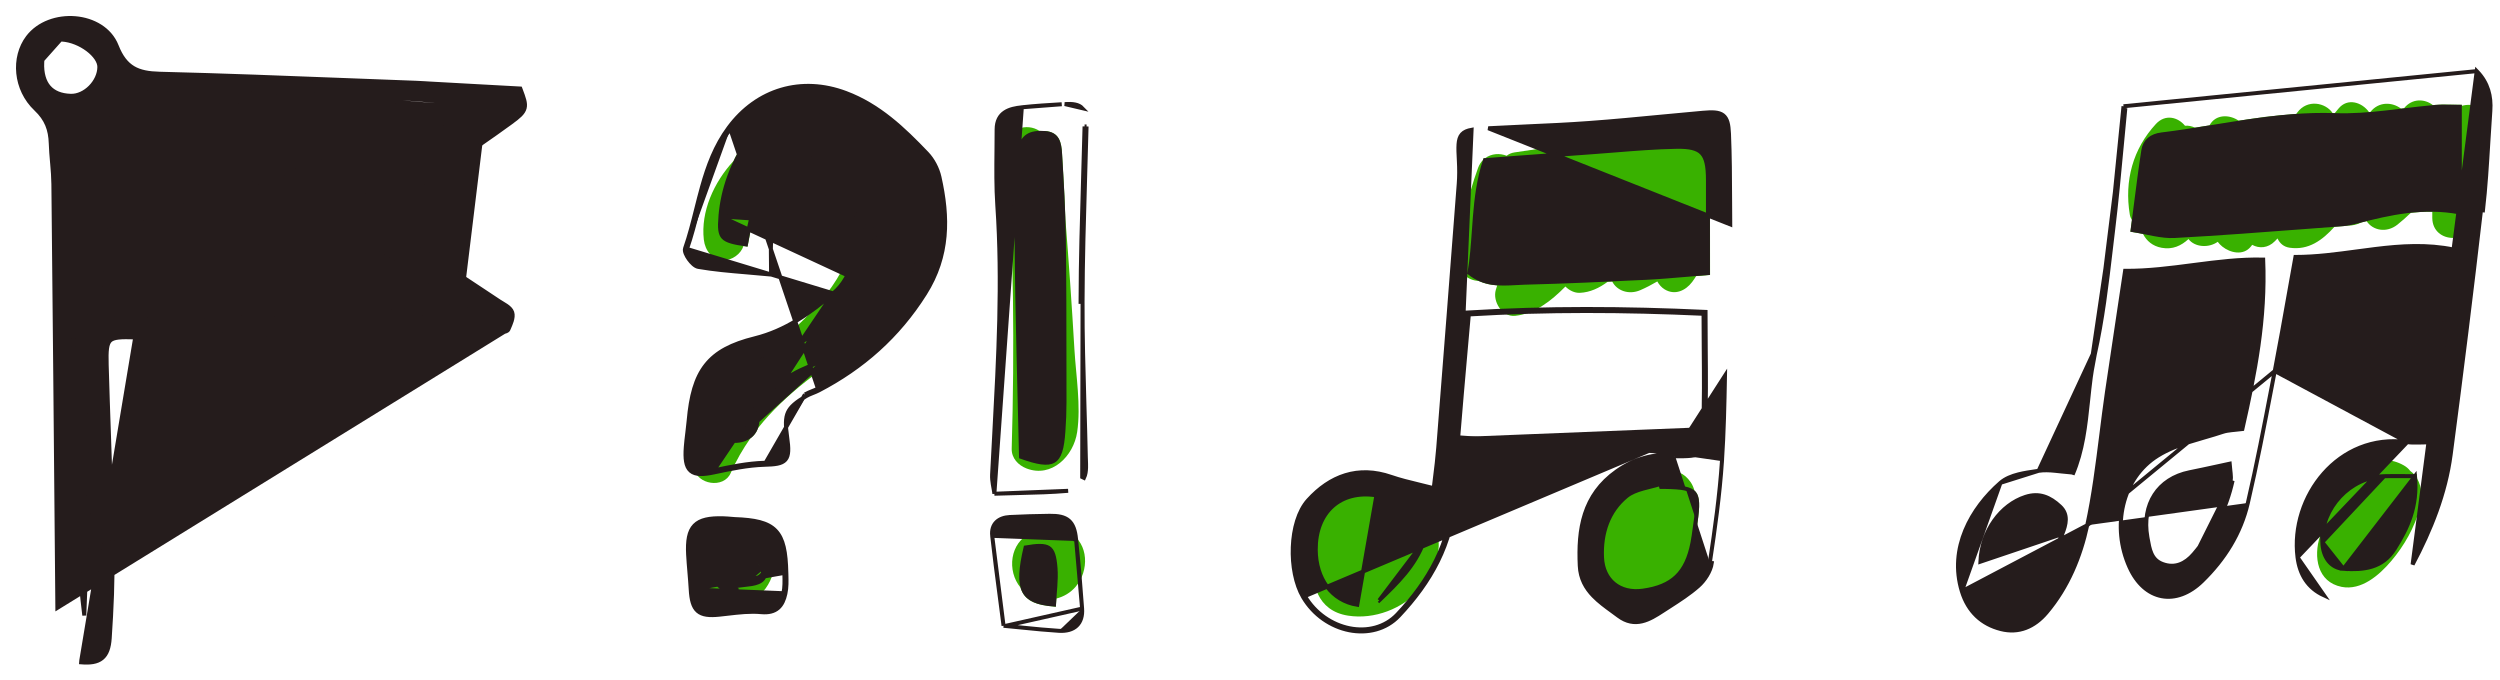<svg width="125" height="34" viewBox="0 0 125 34" fill="none" xmlns="http://www.w3.org/2000/svg">
<path d="M119.554 28.061C120.211 27.29 120.729 26.375 120.997 25.387C121.137 24.87 121.088 24.331 120.861 23.936C120.855 23.861 120.85 23.787 120.842 23.709C120.791 23.709 120.744 23.709 120.695 23.709C120.64 23.649 120.578 23.594 120.512 23.547C120.434 23.443 120.33 23.349 120.194 23.271C118.894 22.53 117.771 23.497 116.99 24.709C116.46 25.246 116.104 25.954 116.031 26.713C116.021 26.742 116.011 26.773 116.001 26.802C115.664 27.846 115.864 29.1 117.082 29.344C118.065 29.536 118.955 28.764 119.554 28.061Z" fill="#39B100"/>
<path d="M121.768 5.246C121.728 5.249 121.687 5.253 121.647 5.258C121.242 4.935 120.604 4.901 120.198 5.418C120.149 5.424 120.102 5.43 120.053 5.435C119.632 5.102 118.939 5.059 118.517 5.601C118.495 5.603 118.474 5.604 118.452 5.607C118.105 5.112 117.376 4.872 116.921 5.434C116.861 5.509 116.799 5.582 116.737 5.657C116.702 5.656 116.668 5.656 116.633 5.656C116.28 5.126 115.364 4.944 114.863 5.628C114.846 5.65 114.83 5.673 114.814 5.697C114.331 5.73 113.852 5.777 113.374 5.836C113.28 5.838 113.188 5.848 113.097 5.871C112.71 5.921 112.322 5.977 111.936 6.037C111.478 5.716 110.775 5.7 110.474 6.271C110.234 6.31 109.993 6.349 109.752 6.385C109.593 6.308 109.418 6.271 109.25 6.287C108.904 5.861 108.273 5.682 107.795 6.199C106.643 7.444 106.211 9.044 106.489 10.721C106.506 10.825 106.545 10.921 106.597 11.006C106.572 11.197 106.546 11.389 106.52 11.586C106.739 11.62 106.949 11.659 107.153 11.7C107.328 12.044 107.632 12.308 108.083 12.39C108.629 12.492 109.063 12.286 109.424 11.953C109.741 12.367 110.434 12.411 110.887 12.091C110.949 12.175 111.023 12.254 111.116 12.329C111.508 12.644 112.168 12.799 112.542 12.329C112.565 12.299 112.587 12.271 112.61 12.242C112.954 12.431 113.392 12.418 113.747 12.057C113.79 12.013 113.833 11.966 113.876 11.922C113.983 12.158 114.176 12.342 114.48 12.386C115.433 12.525 116.125 12.004 116.724 11.339C116.876 11.327 117.028 11.316 117.18 11.304C117.247 11.298 117.314 11.289 117.381 11.279C117.62 11.289 117.853 11.229 118.079 11.119C118.163 11.097 118.246 11.076 118.33 11.056C118.641 11.527 119.329 11.664 119.872 11.232C120.107 11.046 120.33 10.844 120.547 10.637C120.897 10.601 121.252 10.582 121.614 10.586C121.612 10.692 121.612 10.797 121.614 10.903C121.633 12.225 123.649 12.229 123.63 10.903C123.619 10.104 123.678 9.322 123.802 8.549C124.274 7.805 124.417 6.811 124.286 5.976C124.183 5.327 123.599 5.143 123.09 5.293C123.09 5.275 123.09 5.256 123.09 5.239C122.528 5.242 122.145 5.214 121.768 5.246Z" fill="#39B100"/>
<path d="M104.737 17.729C105.126 16 105.335 14.227 105.542 12.458C105.58 12.138 105.618 11.818 105.656 11.499C105.825 10.111 105.955 8.717 106.086 7.312C106.145 6.679 106.204 6.043 106.267 5.404L104.737 17.729ZM104.737 17.729C104.568 18.48 104.487 19.251 104.406 20.023C104.274 21.277 104.142 22.537 103.631 23.728L104.737 17.729ZM123.836 3.556L123.87 3.591C124.399 4.147 124.57 4.81 124.517 5.544C124.48 6.056 124.449 6.57 124.418 7.085C124.349 8.229 124.28 9.377 124.149 10.517C124.149 10.517 124.149 10.517 124.149 10.517L124.05 10.505C123.58 14.582 123.073 18.655 122.534 22.724C122.275 24.681 121.545 26.498 120.63 28.225L123.836 3.556ZM123.836 3.556L123.788 3.561M123.836 3.556L123.788 3.561M123.788 3.561C121.241 3.814 118.702 4.067 116.169 4.319C112.857 4.648 109.554 4.977 106.257 5.305L106.175 5.313M123.788 3.561L106.175 5.313M106.175 5.313L106.167 5.395M106.175 5.313L106.167 5.395M106.167 5.395C106.104 6.034 106.045 6.671 105.986 7.304C105.855 8.709 105.725 10.1 105.557 11.487L105.557 11.487M106.167 5.395L105.557 11.487M105.557 11.487C105.518 11.807 105.481 12.127 105.443 12.447C105.235 14.216 105.027 15.984 104.64 17.707L104.64 17.707M105.557 11.487L104.64 17.707M104.64 17.707C104.469 18.465 104.387 19.243 104.306 20.017C104.281 20.257 104.256 20.496 104.228 20.734C104.113 21.722 103.953 22.694 103.567 23.623C103.389 23.61 103.221 23.591 103.058 23.572C102.953 23.561 102.85 23.549 102.747 23.539C102.467 23.512 102.197 23.499 101.931 23.54L101.931 23.54M104.64 17.707L101.931 23.54M101.931 23.54C101.882 23.547 101.832 23.554 101.782 23.562C101.504 23.603 101.204 23.647 100.922 23.718C100.588 23.803 100.266 23.928 100.022 24.142L100.022 24.142M101.931 23.54L100.022 24.142M100.022 24.142C98.568 25.413 97.432 27.408 98.092 29.564L98.092 29.564M100.022 24.142L98.092 29.564M98.092 29.564C98.408 30.591 99.096 31.215 100.047 31.455C100.93 31.679 101.71 31.355 102.325 30.627C103.402 29.353 104.022 27.827 104.361 26.263L104.361 26.263M98.092 29.564L104.361 26.263M104.361 26.263C104.684 24.773 104.875 23.25 105.067 21.733C105.156 21.024 105.245 20.316 105.347 19.612C105.541 18.282 105.742 16.952 105.947 15.592C106.048 14.918 106.151 14.235 106.255 13.542C107.407 13.548 108.525 13.402 109.632 13.257C109.666 13.253 109.7 13.248 109.735 13.244C110.875 13.095 112.004 12.953 113.16 12.979C113.284 15.961 112.751 18.657 112.118 21.452C111.982 21.469 111.862 21.48 111.753 21.491C111.697 21.496 111.644 21.502 111.592 21.507C111.425 21.525 111.276 21.547 111.132 21.595C110.862 21.686 110.586 21.767 110.307 21.848C110.274 21.858 110.241 21.867 110.208 21.877C109.962 21.948 109.714 22.02 109.47 22.098C108.915 22.274 108.371 22.481 107.883 22.786C106.079 23.91 105.572 26.348 106.475 28.354C106.847 29.182 107.423 29.684 108.084 29.81C108.744 29.936 109.462 29.681 110.106 29.053C111.222 27.966 112.038 26.674 112.392 25.148M104.361 26.263L113.738 18.551M113.738 18.551L113.738 18.551C113.687 18.819 113.635 19.087 113.583 19.355C113.212 21.29 112.839 23.229 112.392 25.148M113.738 18.551C113.989 17.246 114.221 15.938 114.457 14.611C114.561 14.028 114.665 13.441 114.772 12.848C115.821 12.845 116.841 12.706 117.846 12.57C118.151 12.529 118.455 12.488 118.758 12.451C120.062 12.291 121.354 12.204 122.692 12.48C122.538 14.774 122.242 16.997 121.945 19.226C121.817 20.185 121.69 21.146 121.573 22.113C121.413 22.114 121.267 22.119 121.134 22.123C121.062 22.125 120.994 22.127 120.929 22.128C120.718 22.133 120.537 22.131 120.362 22.106L120.362 22.106M113.738 18.551L120.362 22.106M112.392 25.148L112.295 25.126L112.392 25.148C112.392 25.148 112.392 25.148 112.392 25.148ZM120.362 22.106C116.919 21.63 114.498 24.849 114.876 27.866L114.876 27.866M120.362 22.106L114.876 27.866M114.876 27.866C114.983 28.715 115.383 29.397 116.201 29.77L114.876 27.866ZM103.113 26.702L103.113 26.702C103.21 26.459 103.289 26.214 103.291 25.979C103.292 25.749 103.219 25.526 103.001 25.322L103.001 25.322C102.747 25.084 102.487 24.91 102.206 24.822C101.928 24.735 101.623 24.731 101.272 24.845C100.052 25.241 99.083 26.537 99.019 28.085C99.019 28.085 99.019 28.085 99.019 28.085L103.113 26.702ZM103.113 26.702C102.757 27.599 102.395 28.496 101.916 29.314M103.113 26.702L101.916 29.314M116.115 27.107L116.115 27.107C116.141 27.864 116.542 28.4 117.174 28.442L116.115 27.107ZM116.115 27.107C116.054 25.405 117.504 23.856 119.21 23.809M116.115 27.107L119.21 23.809M101.916 29.314C101.733 29.626 101.495 29.89 101.213 30.04M101.916 29.314L101.213 30.04M101.213 30.04C100.934 30.188 100.607 30.227 100.228 30.079L101.213 30.04ZM119.21 23.809C119.549 23.8 119.888 23.802 120.258 23.805M119.21 23.809L120.258 23.805M120.258 23.805C120.416 23.806 120.579 23.807 120.75 23.807M120.258 23.805L120.75 23.807M120.75 23.807C120.89 25.334 120.386 26.402 119.726 27.448C119.121 28.407 118.184 28.509 117.174 28.442L120.75 23.807ZM111.532 24.013L111.532 24.013C111.223 25.399 110.604 26.634 109.687 27.702L109.687 27.702C109.476 27.948 109.239 28.129 108.98 28.221C108.723 28.312 108.438 28.317 108.124 28.199L108.124 28.199C107.835 28.091 107.676 27.907 107.573 27.677C107.476 27.459 107.431 27.204 107.382 26.928C107.378 26.904 107.374 26.879 107.369 26.854C107.225 26.036 107.36 25.305 107.724 24.741C108.087 24.178 108.684 23.773 109.478 23.613C109.931 23.523 110.382 23.424 110.894 23.313C111.081 23.272 111.277 23.229 111.483 23.185C111.494 23.323 111.508 23.441 111.519 23.542C111.524 23.587 111.529 23.63 111.533 23.669C111.549 23.82 111.552 23.921 111.532 24.013ZM111.629 24.035C111.317 25.437 110.69 26.686 109.763 27.767L111.629 24.035ZM108.726 11.8L108.726 11.8C108.397 11.818 108.063 11.773 107.701 11.706C107.578 11.683 107.451 11.657 107.32 11.631C107.101 11.586 106.871 11.54 106.631 11.501C106.687 11.078 106.739 10.671 106.789 10.275C106.912 9.313 107.027 8.417 107.166 7.524C107.205 7.277 107.308 7.096 107.459 6.967C107.611 6.837 107.821 6.754 108.082 6.722C108.971 6.614 109.858 6.47 110.742 6.327C111.298 6.237 111.854 6.147 112.408 6.066C113.849 5.855 115.292 5.703 116.763 5.757L116.764 5.757C117.601 5.787 118.44 5.719 119.275 5.626C119.567 5.594 119.857 5.559 120.147 5.523C120.691 5.457 121.233 5.391 121.776 5.345L121.777 5.345C122.02 5.325 122.262 5.329 122.56 5.335C122.691 5.338 122.833 5.34 122.99 5.341V5.342V5.353V5.364V5.375V5.386V5.397V5.408V5.419V5.431V5.442V5.453V5.464V5.475V5.486V5.497V5.508V5.519V5.53V5.541V5.552V5.563V5.574V5.586V5.597V5.608V5.619V5.63V5.641V5.652V5.663V5.674V5.685V5.696V5.707V5.718V5.729V5.74V5.751V5.762V5.773V5.784V5.795V5.806V5.817V5.828V5.839V5.85V5.861V5.872V5.883V5.893V5.904V5.915V5.926V5.937V5.948V5.959V5.97V5.981V5.992V6.003V6.014V6.025V6.036V6.047V6.057V6.068V6.079V6.09V6.101V6.112V6.123V6.134V6.145V6.155V6.166V6.177V6.188V6.199V6.21V6.221V6.232V6.242V6.253V6.264V6.275V6.286V6.297V6.308V6.318V6.329V6.34V6.351V6.362V6.373V6.383V6.394V6.405V6.416V6.427V6.438V6.448V6.459V6.47V6.481V6.492V6.502V6.513V6.524V6.535V6.546V6.556V6.567V6.578V6.589V6.599V6.61V6.621V6.632V6.643V6.653V6.664V6.675V6.686V6.696V6.707V6.718V6.729V6.739V6.75V6.761V6.772V6.782V6.793V6.804V6.815V6.825V6.836V6.847V6.858V6.868V6.879V6.89V6.9V6.911V6.922V6.933V6.943V6.954V6.965V6.975V6.986V6.997V7.008V7.018V7.029V7.04V7.05V7.061V7.072V7.082V7.093V7.104V7.115V7.125V7.136V7.147V7.157V7.168V7.179V7.189V7.2V7.211V7.221V7.232V7.243V7.253V7.264V7.275V7.285V7.296V7.307V7.317V7.328V7.339V7.349V7.36V7.371V7.381V7.392V7.403V7.413V7.424V7.434V7.445V7.456V7.466V7.477V7.488V7.498V7.509V7.52V7.53V7.541V7.551V7.562V7.573V7.583V7.594V7.605V7.615V7.626V7.636V7.647V7.658V7.668V7.679V7.69V7.7V7.711V7.721V7.732V7.743V7.753V7.764V7.774V7.785V7.796V7.806V7.817V7.828V7.838V7.849V7.859V7.87V7.881V7.891V7.902V7.912V7.923V7.934V7.944V7.955V7.965V7.976V7.987V7.997V8.008V8.018V8.029V8.04V8.05V8.061V8.071V8.082V8.093V8.103V8.114V8.124V8.135V8.145V8.156V8.167V8.177V8.188V8.198V8.209V8.22V8.23V8.241V8.251V8.262V8.273V8.283V8.294V8.304V8.315V8.325V8.336V8.347V8.357V8.368V8.378V8.389V8.4V8.41V8.421V8.431V8.442V8.453V8.463V8.474V8.484V8.495V8.505V8.516V8.527V8.537V8.548V8.558V8.569V8.58V8.59V8.601V8.611V8.622V8.633V8.643V8.654V8.664V8.675V8.685V8.696V8.707V8.717V8.728V8.738V8.749V8.76V8.77V8.781V8.791V8.802V8.813V8.823V8.834V8.844V8.855V8.866V8.876V8.887V8.897V8.908V8.919V8.929V8.94V8.95V8.961V8.972V8.982V8.993V9.003V9.014V9.025V9.035V9.046V9.056V9.067V9.078V9.088V9.099V9.109V9.12V9.131V9.141V9.152V9.163V9.173V9.184V9.194V9.205V9.216V9.226V9.237V9.247V9.258V9.269V9.279V9.29V9.301V9.311V9.322V9.333V9.343V9.354V9.364V9.375V9.386V9.396V9.407V9.418V9.428V9.439V9.45V9.46V9.471V9.482V9.492V9.503V9.513V9.524V9.535V9.545V9.556V9.567V9.577V9.588V9.599V9.609V9.62V9.631V9.641V9.652V9.663V9.673V9.684V9.695V9.705V9.716V9.727V9.738V9.748V9.759V9.77V9.78V9.791V9.802V9.812V9.823V9.834V9.844V9.855V9.866V9.877V9.887V9.898V9.909V9.919V9.93V9.941V9.952V9.962V9.973V9.984V9.994V10.005V10.016V10.027V10.037V10.048V10.059V10.07V10.08V10.091V10.102V10.113V10.123V10.134V10.145V10.156V10.166V10.177V10.188V10.199V10.209V10.22V10.231V10.242V10.252V10.263V10.274V10.285V10.296V10.306V10.317V10.328V10.339V10.35V10.36V10.371V10.382V10.393V10.404V10.414V10.425V10.436V10.447V10.458V10.469V10.479V10.49V10.501V10.512V10.523V10.534V10.544V10.555V10.566V10.577V10.588V10.599V10.609V10.619C121.137 10.277 119.486 10.652 117.86 11.073C117.628 11.132 117.399 11.187 117.171 11.206C116.558 11.251 115.945 11.298 115.333 11.345C113.13 11.513 110.929 11.681 108.726 11.8Z" fill="#251C1C" stroke="#251C1C" stroke-width="0.2"/>
<path d="M84.533 24.109C83.867 23.145 82.865 23.607 82.248 24.302C81.885 24.397 81.535 24.51 81.267 24.729C80.909 25.021 80.632 25.367 80.429 25.752C80.056 26.222 79.761 26.771 79.579 27.298C79.26 28.226 79.432 29.385 80.32 29.929C81.168 30.448 82.153 30.094 82.846 29.486C83.907 29.163 84.469 28.455 84.721 27.162C84.788 26.826 84.825 26.485 84.874 26.146C85.002 25.253 85.008 24.78 84.723 24.531C84.681 24.378 84.619 24.235 84.533 24.109Z" fill="#39B100"/>
<path d="M71.602 25.784C71.038 24.613 69.822 23.839 68.53 24.095C67.966 24.206 67.466 24.498 67.061 24.899C66.2 25.334 65.678 26.26 65.687 27.491C65.688 27.599 65.694 27.705 65.703 27.811C65.502 29.15 65.86 30.537 67.395 30.781C70.066 31.201 72.93 28.543 71.602 25.784Z" fill="#39B100"/>
<path d="M85.498 8.99C85.498 8.649 85.476 8.368 85.426 8.139C85.423 7.897 85.406 7.658 85.349 7.438C85.032 6.193 83.781 6.43 82.844 6.568C80.469 6.919 78.094 7.27 75.72 7.621C75.566 7.645 75.437 7.703 75.333 7.789C74.993 7.65 74.57 7.674 74.256 7.91C74.231 7.912 74.205 7.915 74.181 7.916C74.172 7.943 74.163 7.971 74.155 7.997C74.05 8.101 73.962 8.235 73.901 8.401C73.358 9.892 73.043 11.43 72.904 13.012C72.856 13.573 73.396 14.037 73.92 14.042C74.233 14.186 74.546 14.247 74.861 14.271C74.838 14.344 74.813 14.418 74.791 14.491C74.618 15.075 75.11 15.867 75.764 15.792C76.753 15.68 77.553 15.053 78.271 14.326C78.466 14.525 78.729 14.652 78.99 14.642C79.504 14.62 79.967 14.4 80.387 14.086C80.462 14.083 80.535 14.08 80.61 14.075C80.85 14.547 81.454 14.752 82.013 14.509C82.307 14.381 82.59 14.234 82.865 14.072C82.955 14.237 83.082 14.376 83.228 14.466C83.743 14.782 84.278 14.535 84.608 14.098C84.68 14.002 84.746 13.905 84.808 13.804C85.032 13.785 85.261 13.766 85.503 13.747C85.498 12.011 85.501 10.5 85.498 8.99Z" fill="#39B100"/>
<path d="M85.258 21.358C85.309 20.077 85.299 18.793 85.287 17.437C85.282 16.839 85.277 16.227 85.277 15.595C81.239 15.407 77.334 15.385 73.35 15.627C73.296 16.244 73.242 16.85 73.189 17.447C73.055 18.952 72.926 20.405 72.809 21.858M85.258 21.358L65.243 29.805C66.277 31.559 68.631 32.036 69.873 30.719C71.438 29.059 72.529 27.154 72.654 24.786C72.671 24.461 72.686 24.136 72.7 23.81C72.729 23.159 72.758 22.508 72.809 21.858M85.258 21.358C85.202 22.798 85.13 22.819 83.727 22.814M85.258 21.358L83.727 22.814M72.809 21.858L72.909 21.866M72.809 21.858L72.909 21.866C72.909 21.866 72.909 21.866 72.909 21.866M72.909 21.866C72.857 22.514 72.829 23.162 72.8 23.812C72.785 24.138 72.771 24.464 72.754 24.791C72.627 27.19 71.522 29.116 69.945 30.788C69.297 31.476 68.361 31.691 67.46 31.512C66.56 31.332 65.689 30.758 65.157 29.855L65.157 29.855C64.778 29.212 64.603 28.267 64.639 27.357C64.674 26.448 64.919 25.549 65.41 25.008L65.41 25.008C65.956 24.406 66.577 23.971 67.272 23.758C67.967 23.545 68.73 23.558 69.554 23.843L69.554 23.843C70.001 23.997 70.459 24.108 70.974 24.233C71.199 24.288 71.435 24.345 71.686 24.409C71.709 24.212 71.733 24.021 71.756 23.833C71.814 23.367 71.869 22.925 71.905 22.479L72.004 22.487M72.909 21.866L73.579 6.489C73.37 6.528 73.208 6.591 73.097 6.714C72.987 6.837 72.942 7.003 72.927 7.212C72.911 7.421 72.924 7.691 72.943 8.036L72.943 8.036C72.964 8.422 72.967 8.811 72.937 9.195L72.937 9.195C72.599 13.623 72.255 18.051 71.905 22.479L72.004 22.487M72.909 21.866C73.026 20.413 73.155 18.961 73.288 17.456C73.339 16.887 73.39 16.309 73.442 15.722C77.36 15.487 81.204 15.508 85.177 15.69C85.178 16.291 85.183 16.872 85.187 17.441C85.199 18.796 85.21 20.075 85.159 21.354L85.159 21.354C85.144 21.715 85.13 21.98 85.094 22.176C85.059 22.372 85.007 22.484 84.93 22.554C84.853 22.625 84.737 22.669 84.539 22.692L72.909 21.866ZM72.004 22.487C72.354 18.059 72.699 13.63 73.037 9.202L71.784 24.435C71.807 24.235 71.832 24.039 71.855 23.848C71.913 23.381 71.968 22.935 72.004 22.487ZM83.728 22.714C82.681 22.71 81.753 22.915 80.841 23.561L80.841 23.561C79.144 24.763 78.903 26.47 78.988 28.291L78.988 28.291C79.019 28.938 79.294 29.408 79.666 29.793C79.946 30.084 80.286 30.331 80.616 30.571C80.718 30.645 80.819 30.718 80.916 30.792C81.329 31.103 81.722 31.155 82.098 31.067C82.465 30.982 82.812 30.763 83.138 30.55L83.138 30.55C83.247 30.479 83.358 30.408 83.469 30.337C83.964 30.018 84.469 29.694 84.913 29.303C85.229 29.025 85.527 28.575 85.591 28.15C85.591 28.15 85.591 28.15 85.591 28.15L85.492 28.135M83.728 22.714L86.25 18.783C86.222 20.209 86.194 21.635 86.098 23.056M83.728 22.714C83.728 22.714 83.728 22.714 83.728 22.714L83.727 22.814M83.728 22.714L83.727 22.814M85.492 28.135C85.747 26.451 85.984 24.757 86.098 23.056M85.492 28.135C85.433 28.53 85.15 28.96 84.847 29.227L85.492 28.135ZM86.098 23.056L86.198 23.063C86.198 23.063 86.198 23.063 86.198 23.063L86.098 23.056ZM68.821 24.767L68.821 24.767C67.91 24.623 67.151 24.84 66.622 25.317C66.092 25.795 65.781 26.545 65.787 27.488C65.797 28.948 66.596 30.034 67.863 30.24C67.863 30.24 67.863 30.24 67.863 30.24L68.821 24.767ZM68.821 24.767C69.412 24.861 70.002 25.085 70.556 25.346L70.556 25.346M68.821 24.767L70.556 25.346M70.556 25.346C71.031 25.57 71.261 25.764 71.345 26.002C71.431 26.244 71.378 26.564 71.193 27.076L71.193 27.076M70.556 25.346L71.193 27.076M71.193 27.076C70.757 28.29 69.862 29.153 68.961 30.02M71.193 27.076L68.961 30.02M68.961 30.02L69.03 30.092L68.961 30.02ZM76.312 6.321C75.681 6.35 75.049 6.378 74.416 6.413L86.512 11.22C86.512 11.22 86.512 11.22 86.512 11.22C86.508 10.809 86.507 10.398 86.505 9.986C86.501 8.886 86.496 7.783 86.449 6.683C86.439 6.454 86.419 6.266 86.376 6.117C86.332 5.965 86.263 5.845 86.154 5.761C86.045 5.678 85.908 5.638 85.745 5.623C85.583 5.608 85.385 5.617 85.147 5.638L85.147 5.638C84.466 5.698 83.785 5.763 83.106 5.828C81.885 5.945 80.665 6.062 79.442 6.151L79.442 6.151C78.399 6.228 77.356 6.275 76.312 6.321ZM84.623 27.141L84.623 27.141C84.474 27.905 84.219 28.449 83.824 28.828C83.43 29.207 82.885 29.432 82.134 29.535C81.559 29.614 81.065 29.483 80.709 29.194C80.353 28.905 80.125 28.451 80.1 27.865C80.047 26.658 80.416 25.552 81.33 24.806C81.55 24.628 81.833 24.521 82.147 24.432C82.26 24.401 82.378 24.371 82.498 24.341C82.67 24.298 82.846 24.254 83.012 24.202C83.02 24.227 83.028 24.252 83.035 24.276L83.057 24.347H83.131C83.149 24.347 83.166 24.347 83.183 24.347C83.213 24.347 83.242 24.346 83.272 24.347L83.273 24.347C83.687 24.355 84 24.375 84.236 24.424C84.472 24.472 84.617 24.547 84.708 24.654C84.799 24.762 84.848 24.919 84.857 25.161C84.866 25.404 84.834 25.718 84.775 26.13C84.761 26.229 84.748 26.327 84.734 26.424C84.702 26.666 84.67 26.904 84.623 27.141ZM79.65 7.608L79.65 7.608C80.018 7.581 80.386 7.552 80.753 7.523C81.772 7.441 82.787 7.36 83.806 7.341L83.806 7.341C84.485 7.327 84.867 7.421 85.087 7.655C85.311 7.891 85.396 8.297 85.398 8.99C85.4 9.981 85.399 10.973 85.398 12.028C85.398 12.552 85.398 13.09 85.398 13.653C85.033 13.682 84.689 13.711 84.36 13.739C83.613 13.803 82.941 13.861 82.266 13.893L82.266 13.893C80.254 13.993 78.242 14.083 76.229 14.135L76.229 14.135C76.08 14.139 75.932 14.148 75.784 14.156C74.997 14.199 74.226 14.241 73.474 13.65C73.593 12.956 73.643 12.245 73.694 11.533C73.71 11.302 73.726 11.071 73.745 10.84C73.822 9.894 73.938 8.947 74.251 8.008C74.826 7.965 75.399 7.922 75.969 7.879C77.201 7.787 78.425 7.695 79.65 7.608Z" fill="#251C1C" stroke="#251C1C" stroke-width="0.2"/>
<path d="M36.536 23.65C36.807 23.029 37.14 22.454 37.519 21.915C37.689 21.793 37.821 21.623 37.898 21.407C38.585 20.542 39.396 19.779 40.273 19.086C41.852 17.839 43.709 16.932 45.156 15.516C46.61 14.092 47.31 12.049 46.57 10.063C46.17 8.989 45.442 8.102 44.536 7.46C43.609 6.732 42.678 6.068 41.562 5.65C41.072 5.466 40.542 5.4 40.021 5.439C40.019 5.439 40.018 5.439 40.015 5.437C38.9 5.276 37.988 5.976 37.188 6.676C36.865 6.96 36.802 7.305 36.898 7.613C36.82 7.755 36.748 7.899 36.679 8.045C35.687 9.121 35.033 10.585 35.191 11.981C35.255 12.537 35.61 13.003 36.2 13.009C36.597 13.013 37.042 12.705 37.173 12.301C37.238 12.311 37.306 12.32 37.378 12.33C37.483 11.794 37.549 11.364 37.656 10.943C37.729 10.652 37.794 10.356 37.883 10.069C38.325 10.116 38.809 9.917 39.011 9.385C39.253 8.749 39.998 8.478 40.624 8.401C40.701 8.409 40.777 8.419 40.853 8.435C42.802 8.83 43.024 11.294 42.405 12.846C41.584 14.904 39.661 16.572 37.968 17.885C37.938 17.908 37.908 17.932 37.876 17.955C37.745 17.996 37.612 18.034 37.478 18.07C36.436 18.343 35.903 19.056 35.649 19.97C34.889 20.899 34.432 21.993 34.696 23.404C34.848 24.233 36.188 24.449 36.536 23.65Z" fill="#39B100"/>
<path d="M51.327 23.423C52.583 23.907 53.681 22.806 53.858 21.604C54.052 20.281 53.802 18.814 53.722 17.487C53.594 15.295 53.442 13.106 53.267 10.918C53.233 9.837 53.168 8.757 53.102 7.678C53.069 7.136 52.975 6.601 52.243 6.551C52.148 6.546 52.057 6.543 51.971 6.546C51.362 6.133 50.338 6.396 50.391 7.346C50.669 12.37 50.734 17.403 50.585 22.432C50.572 22.915 50.917 23.264 51.327 23.423Z" fill="#39B100"/>
<path d="M38.141 29.594C38.928 28.719 39.042 27.101 37.888 26.47C37.35 26.173 36.689 26.287 36.222 26.665C36.167 26.71 36.117 26.757 36.071 26.806C34.956 27.007 34.361 28.418 34.976 29.425C35.68 30.578 37.291 30.538 38.141 29.594Z" fill="#39B100"/>
<path d="M52.793 30.335C52.8 30.196 52.809 30.061 52.819 29.927C53.185 29.835 53.526 29.636 53.781 29.338C54.457 28.55 54.454 27.184 53.477 26.628C53.08 26.402 52.642 26.4 52.266 26.552C52.037 26.508 51.788 26.544 51.543 26.654C50.489 27.126 50.333 28.547 51.03 29.384C51.209 30.008 51.758 30.269 52.793 30.335Z" fill="#39B100"/>
<path d="M49.719 24.687L49.707 24.597C49.699 24.539 49.688 24.476 49.674 24.404C49.664 24.348 49.652 24.285 49.641 24.216C49.617 24.067 49.597 23.899 49.605 23.73L49.605 23.73C49.64 23.044 49.677 22.358 49.714 21.673C49.919 17.875 50.124 14.083 49.866 10.28L49.866 10.28C49.804 9.357 49.814 8.426 49.824 7.5C49.828 7.156 49.831 6.813 49.831 6.472V6.472C49.832 6.048 49.989 5.779 50.239 5.614C50.478 5.454 50.793 5.399 51.091 5.365L49.719 24.687ZM49.719 24.687L49.809 24.684M49.719 24.687L49.809 24.684M49.809 24.684C50.184 24.672 50.54 24.663 50.884 24.654C51.785 24.632 52.598 24.612 53.406 24.541L53.406 24.541L49.809 24.684ZM54.128 15.095V15.095C54.122 16.803 54.172 18.511 54.221 20.22C54.247 21.095 54.273 21.971 54.291 22.848C54.292 22.903 54.294 22.961 54.297 23.021C54.301 23.137 54.306 23.259 54.303 23.374C54.299 23.552 54.276 23.735 54.2 23.894C54.2 23.894 54.2 23.894 54.2 23.894L54.11 23.851L54.128 15.095ZM54.128 15.095C54.134 12.987 54.196 10.88 54.259 8.77C54.283 7.955 54.307 7.139 54.328 6.323M54.128 15.095L54.028 15.095C54.034 12.985 54.096 10.876 54.159 8.766C54.183 7.951 54.207 7.136 54.228 6.321M54.228 6.321L54.328 6.323M54.228 6.321L54.328 6.323C54.328 6.323 54.328 6.323 54.328 6.323M54.228 6.321L54.328 6.323M53.087 5.212C52.424 5.252 51.756 5.291 51.091 5.365L53.087 5.212ZM54.118 5.41C53.936 5.219 53.641 5.179 53.238 5.203L54.118 5.41ZM50.827 9.231L50.827 9.231C50.828 8.649 50.847 8.061 50.97 7.51L50.97 7.51C51.052 7.14 51.193 6.921 51.389 6.795C51.588 6.667 51.862 6.624 52.238 6.65L52.238 6.65C52.575 6.673 52.749 6.803 52.849 6.978C52.955 7.163 52.987 7.41 53.003 7.682L53.003 7.682C53.09 9.095 53.173 10.505 53.192 11.916C53.22 14.071 53.222 16.227 53.223 18.383C53.224 18.959 53.224 19.534 53.225 20.109C53.225 20.594 53.205 21.08 53.17 21.564L53.17 21.564C53.141 21.994 53.093 22.325 53.014 22.57C52.934 22.814 52.827 22.963 52.684 23.047C52.541 23.131 52.344 23.158 52.063 23.12C51.797 23.084 51.465 22.989 51.052 22.841C51.035 22.148 51.018 21.453 51.001 20.755C50.951 18.778 50.901 16.784 50.864 14.789C50.831 12.937 50.821 11.084 50.827 9.231Z" fill="#251C1C" stroke="#251C1C" stroke-width="0.2"/>
<path d="M50.178 31.289L50.168 31.21C50.108 30.745 50.049 30.291 49.99 29.843C49.853 28.802 49.721 27.798 49.61 26.792L50.178 31.289ZM50.178 31.289L50.258 31.297M50.178 31.289L50.258 31.297M50.258 31.297C50.561 31.325 50.853 31.354 51.137 31.383C51.764 31.446 52.354 31.505 52.944 31.541M50.258 31.297L54.105 30.43M54.105 30.43L54.105 30.43C54.13 30.792 54.044 31.087 53.836 31.285C53.63 31.482 53.322 31.564 52.944 31.541M54.105 30.43C54.024 29.269 53.924 28.108 53.803 26.951M54.105 30.43L53.803 26.951M52.944 31.541L52.95 31.441L52.944 31.541C52.944 31.541 52.944 31.541 52.944 31.541ZM53.803 26.951C53.759 26.526 53.661 26.222 53.442 26.031C53.224 25.841 52.907 25.784 52.481 25.79L52.481 25.79C51.816 25.798 51.151 25.817 50.485 25.851L50.485 25.851C50.219 25.865 49.982 25.944 49.819 26.104C49.653 26.267 49.578 26.5 49.61 26.792L53.803 26.951ZM52.482 25.89C51.818 25.898 51.154 25.917 50.49 25.951L53.704 26.961C53.616 26.121 53.326 25.879 52.482 25.89ZM52.739 29.663C52.725 29.845 52.71 30.034 52.699 30.228C51.861 30.162 51.408 29.957 51.203 29.555C51.094 29.342 51.048 29.06 51.065 28.688C51.081 28.331 51.155 27.897 51.279 27.373C51.573 27.322 51.807 27.294 51.996 27.295C52.197 27.296 52.336 27.33 52.436 27.395C52.534 27.459 52.608 27.561 52.663 27.725C52.719 27.891 52.753 28.114 52.776 28.408L52.776 28.408C52.799 28.704 52.788 29.005 52.766 29.323C52.758 29.433 52.749 29.547 52.739 29.663Z" fill="#251C1C" stroke="#251C1C" stroke-width="0.2"/>
<path d="M41.664 14.669L41.664 14.669C42.728 13.765 42.922 12.303 42.192 11.094C41.946 10.687 41.656 10.297 41.333 9.951C40.834 9.419 40.331 9.209 39.897 9.275C39.465 9.34 39.061 9.685 38.773 10.351C38.671 10.588 38.626 10.857 38.603 11.144C38.592 11.287 38.586 11.432 38.58 11.579C38.58 11.595 38.579 11.612 38.578 11.628C38.573 11.758 38.569 11.889 38.56 12.018L38.56 12.019C38.537 12.364 38.542 12.709 38.548 13.081C38.55 13.253 38.553 13.431 38.553 13.618V13.728L38.444 13.718C38.062 13.681 37.701 13.65 37.356 13.621C36.47 13.546 35.686 13.479 34.914 13.345L34.914 13.345C34.825 13.33 34.737 13.271 34.662 13.205C34.584 13.136 34.508 13.049 34.443 12.959C34.378 12.869 34.322 12.772 34.286 12.682C34.268 12.637 34.254 12.592 34.247 12.549C34.24 12.507 34.239 12.46 34.255 12.415M41.664 14.669L34.349 12.448M41.664 14.669C40.492 15.665 39.279 16.532 37.743 16.914C36.584 17.201 35.805 17.603 35.291 18.258C34.778 18.911 34.542 19.801 34.433 21.035L34.433 21.036C34.415 21.239 34.39 21.443 34.365 21.648L34.36 21.687C34.333 21.905 34.307 22.126 34.29 22.348L34.29 22.348C34.268 22.643 34.269 22.887 34.303 23.081C34.337 23.277 34.407 23.432 34.53 23.54C34.653 23.647 34.815 23.694 35.009 23.701C35.202 23.709 35.435 23.677 35.713 23.617M41.664 14.669L35.692 23.52M34.255 12.415L34.349 12.448M34.255 12.415C34.255 12.415 34.255 12.415 34.255 12.415L34.349 12.448M34.255 12.415C34.48 11.772 34.645 11.113 34.812 10.449C34.905 10.079 34.999 9.707 35.103 9.336C35.392 8.304 35.762 7.291 36.434 6.383M34.349 12.448C34.575 11.802 34.743 11.134 34.911 10.466C35.264 9.061 35.618 7.654 36.514 6.443M36.434 6.383C36.434 6.383 36.434 6.383 36.434 6.383L36.514 6.443M36.434 6.383L36.514 6.443M36.434 6.383C37.851 4.466 40.083 3.818 42.292 4.649C43.953 5.273 45.175 6.445 46.345 7.669C46.643 7.98 46.878 8.427 46.972 8.851C47.422 10.859 47.447 12.787 46.251 14.683C44.898 16.827 43.126 18.38 40.944 19.519M36.514 6.443L40.897 19.431M40.944 19.519L40.897 19.431M40.944 19.519C40.944 19.519 40.944 19.519 40.944 19.519L40.897 19.431M40.944 19.519C40.845 19.571 40.742 19.612 40.644 19.651C40.632 19.656 40.619 19.661 40.607 19.666C40.497 19.71 40.394 19.754 40.3 19.81M40.897 19.431C40.804 19.48 40.705 19.519 40.607 19.558C40.484 19.608 40.361 19.657 40.248 19.724M40.3 19.81C40.3 19.81 40.3 19.81 40.3 19.81L40.248 19.724M40.3 19.81C39.788 20.12 39.523 20.342 39.396 20.62C39.268 20.899 39.271 21.255 39.359 21.864L39.359 21.864C39.399 22.146 39.421 22.371 39.412 22.55C39.404 22.729 39.365 22.875 39.27 22.985C39.174 23.094 39.037 23.152 38.868 23.186C38.699 23.22 38.485 23.232 38.223 23.239M40.3 19.81C40.3 19.81 40.299 19.81 40.299 19.81L40.248 19.724M40.248 19.724L38.223 23.239M38.223 23.239L38.22 23.14M38.223 23.239L39.26 21.878C39.42 23.002 39.271 23.11 38.22 23.14M38.223 23.239C38.223 23.239 38.223 23.239 38.223 23.239L38.22 23.14M38.223 23.239C37.388 23.264 36.547 23.44 35.713 23.617M38.22 23.14C37.374 23.164 36.524 23.342 35.692 23.52M35.692 23.52L35.713 23.617M35.692 23.52L35.713 23.617C35.713 23.617 35.713 23.617 35.713 23.617M43.739 11.976L43.739 11.976C44.054 13.517 43.281 14.655 42.151 15.606C40.762 16.776 39.271 17.703 37.503 18.168L37.503 18.168C36.877 18.331 36.446 18.658 36.15 19.091C35.852 19.526 35.688 20.074 35.608 20.684L35.608 20.684C35.559 21.064 35.623 21.372 35.766 21.595C35.907 21.818 36.13 21.965 36.415 22.016C36.807 22.086 37.159 22.03 37.417 21.867C37.672 21.706 37.846 21.434 37.874 21.046L43.739 11.976ZM43.739 11.976C43.378 10.214 42.484 8.728 40.74 8.005L40.74 8.005M43.739 11.976L40.74 8.005M40.74 8.005C40.209 7.786 39.676 7.83 39.197 8.099C38.721 8.366 38.303 8.853 37.988 9.512L37.988 9.512L40.74 8.005ZM36.022 10.819L36.022 10.819C35.999 11.108 35.992 11.327 36.014 11.498C36.036 11.667 36.084 11.781 36.166 11.867C36.249 11.955 36.377 12.024 36.578 12.083C36.761 12.136 36.995 12.178 37.297 12.22C37.322 12.088 37.346 11.961 37.368 11.839C37.429 11.509 37.484 11.211 37.558 10.92C37.558 10.92 37.558 10.92 37.558 10.92L36.022 10.819ZM36.022 10.819C36.133 9.443 36.616 8.192 37.352 7.046C38.201 5.724 40.048 5.192 41.528 5.745L41.528 5.745C42.791 6.217 43.817 7.011 44.885 7.864L44.885 7.864C45.781 8.58 46.157 10.01 46.112 11.45C46.09 12.166 45.962 12.876 45.748 13.487C45.533 14.1 45.234 14.606 44.872 14.923M36.022 10.819L44.872 14.923M44.872 14.923C44.583 15.175 44.322 15.458 44.066 15.736L44.048 15.755C43.785 16.042 43.525 16.322 43.238 16.568L43.303 16.644M44.872 14.923L43.303 16.644M43.303 16.644L43.238 16.568C42.667 17.057 42.036 17.486 41.388 17.872M43.303 16.644L41.388 17.872M41.388 17.872C41.111 18.036 40.813 18.166 40.508 18.298L40.492 18.305C40.183 18.438 39.868 18.575 39.575 18.753C38.745 19.256 37.961 19.83 37.874 21.046L41.388 17.872Z" fill="#251C1C" stroke="#251C1C" stroke-width="0.2"/>
<path d="M34.536 29.47L34.536 29.47C34.52 29.186 34.496 28.903 34.472 28.618L34.471 28.602C34.446 28.311 34.421 28.02 34.406 27.727L34.406 27.727C34.371 27.046 34.442 26.569 34.726 26.275C35.011 25.98 35.481 25.896 36.154 25.914C36.297 25.918 36.442 25.93 36.583 25.942C36.632 25.946 36.681 25.95 36.728 25.954C37.731 25.991 38.382 26.12 38.778 26.532C39.175 26.943 39.293 27.611 39.317 28.643M34.536 29.47L39.217 28.645M34.536 29.47C34.565 29.984 34.649 30.342 34.883 30.549C35.118 30.756 35.474 30.785 35.964 30.734L35.964 30.734C36.104 30.72 36.244 30.703 36.383 30.687C36.953 30.621 37.514 30.556 38.064 30.608L38.065 30.608C38.432 30.642 38.706 30.571 38.905 30.399C39.1 30.23 39.205 29.977 39.269 29.683M34.536 29.47L39.171 29.661M39.317 28.643L39.217 28.645M39.317 28.643C39.317 28.643 39.317 28.643 39.317 28.643L39.217 28.645M39.317 28.643C39.318 28.672 39.319 28.702 39.32 28.732C39.328 29.041 39.338 29.372 39.269 29.683M39.217 28.645C39.218 28.674 39.219 28.704 39.22 28.733C39.228 29.045 39.237 29.363 39.171 29.661M39.269 29.683C39.269 29.683 39.269 29.682 39.269 29.682L39.171 29.661M39.269 29.683C39.269 29.683 39.269 29.683 39.269 29.683L39.171 29.661M36.703 29.313L36.703 29.313C36.784 29.293 36.864 29.267 36.946 29.239C36.976 29.229 37.007 29.219 37.038 29.209C37.153 29.172 37.275 29.138 37.402 29.126M36.703 29.313L37.411 29.225M36.703 29.313C36.431 29.382 36.225 29.351 36.082 29.254C35.939 29.157 35.837 28.98 35.802 28.714L35.802 28.714C35.769 28.47 35.766 28.221 35.77 27.946C35.772 27.85 35.775 27.751 35.778 27.648C35.782 27.49 35.787 27.324 35.788 27.149C35.961 27.162 36.133 27.166 36.297 27.169C36.413 27.172 36.525 27.175 36.63 27.18C36.922 27.196 37.173 27.233 37.38 27.343M36.703 29.313L37.38 27.343M37.402 29.126L37.411 29.225M37.402 29.126C37.402 29.126 37.402 29.126 37.402 29.126L37.411 29.225M37.402 29.126C37.635 29.103 37.849 29.054 37.988 28.957C38.055 28.91 38.101 28.854 38.126 28.785C38.151 28.716 38.157 28.625 38.128 28.505M37.411 29.225C37.884 29.18 38.358 29.023 38.225 28.481M38.128 28.505C38.128 28.505 38.128 28.505 38.128 28.505L38.225 28.481M38.128 28.505C38.074 28.285 37.973 28.039 37.841 27.824C37.708 27.608 37.548 27.433 37.38 27.343M38.128 28.505C38.128 28.505 38.128 28.505 38.128 28.505L38.225 28.481M38.225 28.481L37.38 27.343M36.727 29.41C36.148 29.557 35.778 29.296 35.703 28.727L36.727 29.41Z" fill="#251C1C" stroke="#251C1C" stroke-width="0.2"/>
<path d="M25.421 16.466L25.421 16.467C25.398 16.521 25.348 16.548 25.315 16.562C25.278 16.578 25.235 16.588 25.194 16.595C25.112 16.608 25.019 16.611 24.95 16.609L24.953 16.509L24.951 16.609C22.763 16.546 20.576 16.478 18.389 16.407C18.136 16.398 17.882 16.38 17.63 16.362C17.525 16.354 17.42 16.347 17.316 16.34C16.96 16.317 16.61 16.303 16.262 16.324C15.025 16.402 13.794 16.499 12.562 16.596C11.482 16.68 10.401 16.765 9.315 16.837L25.421 16.466ZM25.421 16.466C25.43 16.447 25.439 16.426 25.448 16.405C25.494 16.298 25.548 16.175 25.585 16.055C25.628 15.913 25.656 15.754 25.61 15.614C25.564 15.475 25.442 15.371 25.325 15.289C25.264 15.247 25.199 15.208 25.137 15.171L25.119 15.16C25.063 15.126 25.01 15.095 24.962 15.063L24.962 15.063C24.744 14.918 24.526 14.774 24.308 14.629C23.107 13.832 21.904 13.034 20.69 12.255C20.06 11.85 19.506 11.439 19.257 10.581C19.412 10.462 19.566 10.343 19.718 10.225C20.072 9.95 20.422 9.678 20.785 9.424C21.364 9.021 21.948 8.624 22.533 8.226C23.544 7.539 24.556 6.851 25.544 6.131L25.485 6.05L25.544 6.131C25.745 5.984 25.9 5.864 26.012 5.753C26.124 5.641 26.198 5.532 26.231 5.407C26.264 5.282 26.252 5.153 26.215 5.008C26.179 4.865 26.116 4.696 26.038 4.488L26.015 4.427L25.95 4.423C25.192 4.381 24.453 4.341 23.724 4.301C22.979 4.26 22.243 4.219 21.506 4.178L21.506 4.178C21.427 4.174 21.346 4.169 21.266 4.163C21.123 4.154 20.978 4.145 20.835 4.14C19.71 4.098 18.584 4.054 17.458 4.011C14.299 3.888 11.139 3.765 7.979 3.687L7.979 3.687C7.432 3.673 7.007 3.599 6.665 3.396C6.326 3.195 6.055 2.86 5.834 2.297L5.834 2.297C5.5 1.448 4.651 0.986 3.766 0.911C2.882 0.836 1.935 1.144 1.387 1.866L1.387 1.866C0.631 2.866 0.746 4.466 1.794 5.455C2.327 5.96 2.516 6.481 2.538 7.169C2.548 7.484 2.575 7.8 2.602 8.111C2.605 8.14 2.607 8.168 2.61 8.196C2.639 8.537 2.666 8.874 2.669 9.21L2.669 9.21C2.736 15.563 2.793 21.917 2.849 28.27C2.856 28.977 2.862 29.684 2.868 30.392L25.421 16.466ZM4.34 7.214L4.24 7.217C4.24 7.217 4.24 7.217 4.24 7.217C4.232 6.997 4.195 6.776 4.149 6.55C4.133 6.47 4.115 6.389 4.098 6.307C4.077 6.209 4.055 6.109 4.036 6.011C3.908 6.095 3.808 6.177 3.737 6.256C3.644 6.358 3.609 6.445 3.612 6.517L3.612 6.518C3.713 9.457 3.691 12.401 3.669 15.342C3.66 16.511 3.652 17.68 3.651 18.847C3.648 22.831 3.734 26.807 4.215 30.773L4.509 23.009C4.482 19.153 4.455 15.297 4.425 11.441C4.414 10.033 4.394 8.622 4.34 7.214ZM4.34 7.214C4.328 6.902 4.262 6.593 4.195 6.283C4.171 6.173 4.147 6.063 4.126 5.953L4.34 7.214ZM2.01 3.122L2.109 3.125C2.124 2.761 2.24 2.464 2.418 2.264C2.595 2.066 2.835 1.96 3.111 1.979C3.554 2.009 4.025 2.208 4.384 2.479C4.563 2.614 4.711 2.765 4.814 2.917C4.916 3.069 4.969 3.217 4.968 3.349L4.968 3.349C4.966 3.715 4.787 4.082 4.515 4.356C4.243 4.63 3.887 4.801 3.54 4.791C3.043 4.777 2.681 4.621 2.446 4.35C2.21 4.076 2.089 3.67 2.109 3.125L2.01 3.122ZM2.01 3.122C2.039 2.357 2.501 1.838 3.117 1.879L2.01 3.122ZM13.724 4.596L13.724 4.596C10.996 4.308 8.272 4.277 5.462 4.981C5.45 5.14 5.436 5.3 5.421 5.462C5.385 5.878 5.347 6.304 5.343 6.733C5.343 6.733 5.343 6.733 5.343 6.733L13.724 4.596ZM13.724 4.596C15.017 4.733 16.32 4.775 17.635 4.817C18.096 4.831 18.559 4.846 19.023 4.865C20.759 4.936 22.522 5.065 24.332 5.465M13.724 4.596L24.332 5.465M24.332 5.465C24.177 5.632 24.038 5.791 23.908 5.94C23.831 6.028 23.756 6.113 23.685 6.193C23.461 6.442 23.258 6.646 23.027 6.799L23.026 6.799C21.459 7.842 19.855 8.831 18.238 9.795L18.238 9.795C18.156 9.844 18.07 9.887 17.982 9.931C17.959 9.943 17.935 9.954 17.912 9.966C17.801 10.022 17.687 10.083 17.588 10.159C17.488 10.235 17.4 10.328 17.342 10.45C17.283 10.573 17.259 10.719 17.275 10.895M24.332 5.465L5.34 11.522C5.325 12.572 5.26 13.621 5.185 14.666C5.161 15.01 5.225 15.276 5.362 15.464C5.498 15.65 5.716 15.774 6.028 15.815L6.028 15.815C6.174 15.834 6.32 15.854 6.466 15.875C7.426 16.008 8.385 16.14 9.33 16.096L9.33 16.096C10.421 16.045 11.511 15.948 12.602 15.846C12.758 15.832 12.913 15.817 13.069 15.802C14.004 15.714 14.942 15.626 15.88 15.562C16.623 15.511 17.372 15.534 18.116 15.557C18.399 15.565 18.68 15.574 18.96 15.578L18.96 15.578C19.151 15.582 19.341 15.586 19.532 15.591C20.698 15.622 21.867 15.653 23.137 15.261M17.275 10.895C17.275 10.895 17.275 10.895 17.275 10.895L17.374 10.886L17.275 10.895ZM17.275 10.895C17.328 11.483 17.714 11.784 18.208 12.052L18.208 12.052C19.393 12.694 20.536 13.416 21.681 14.14C21.824 14.231 21.968 14.322 22.111 14.412M22.111 14.412C22.289 14.524 22.454 14.66 22.638 14.821C22.697 14.872 22.758 14.926 22.821 14.983C22.919 15.07 23.023 15.163 23.137 15.261M22.111 14.412L22.165 14.328M22.111 14.412C22.111 14.412 22.111 14.412 22.111 14.412L22.165 14.328M23.137 15.261C23.174 15.249 23.212 15.237 23.249 15.225M23.137 15.261C23.166 15.286 23.196 15.311 23.227 15.337C21.916 15.755 20.712 15.723 19.527 15.691C19.337 15.687 19.148 15.681 18.959 15.678L23.249 15.225M23.249 15.225C23.118 15.113 23 15.008 22.889 14.91C22.627 14.676 22.408 14.481 22.165 14.328M23.249 15.225L18.255 11.964C19.444 12.607 20.59 13.332 21.735 14.056C21.878 14.146 22.021 14.237 22.165 14.328M5.922 16.879C6.128 16.855 6.4 16.857 6.762 16.868L4.065 33.017L4.057 33.117C4.057 33.117 4.057 33.117 4.057 33.117C4.504 33.154 4.853 33.111 5.097 32.913C5.342 32.715 5.455 32.381 5.486 31.907C5.584 30.453 5.649 28.991 5.62 27.534L5.52 27.536L5.62 27.534C5.584 25.689 5.52 23.842 5.456 21.996C5.413 20.745 5.369 19.495 5.334 18.246C5.324 17.886 5.325 17.619 5.352 17.419C5.38 17.219 5.432 17.102 5.511 17.026C5.591 16.951 5.715 16.903 5.922 16.879Z" fill="#251C1C" stroke="#251C1C" stroke-width="0.2"/>
</svg>

